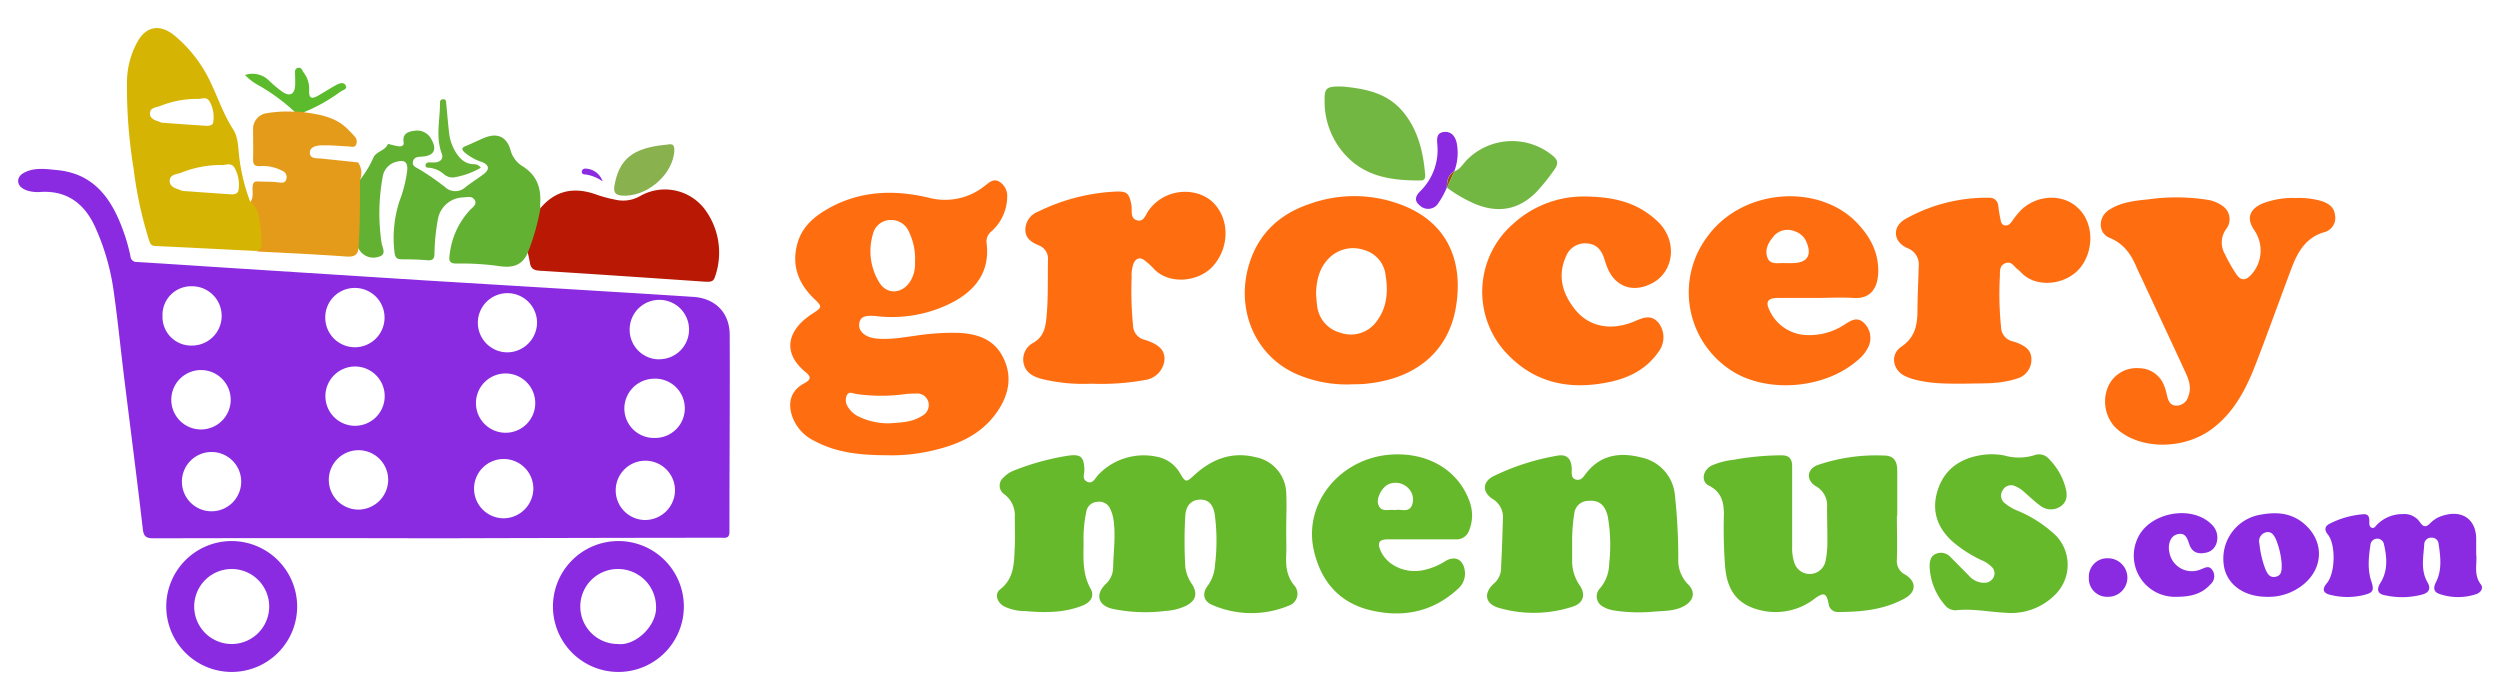 <svg id="Layer_1" data-name="Layer 1" xmlns="http://www.w3.org/2000/svg" viewBox="0 0 500 140"><defs><style>.cls-1{fill:#fe6e11;}.cls-2{fill:#73b743;}.cls-3{fill:#8a2be2;}.cls-4{fill:#8e5502;}.cls-5{fill:#67b92c;}.cls-6{fill:#b81804;}.cls-7{fill:#63b133;}.cls-8{fill:#e49b19;}.cls-9{fill:#89b24f;}.cls-10{fill:#5cbb2c;}.cls-11{fill:#66b233;}.cls-12{fill:#d5b404;}</style></defs><path class="cls-1" d="M200.63,71.49c-1.8-3.62-5.09-4.72-8.82-4.91a47.83,47.83,0,0,0-8.7.56c-2.71.36-5.42.88-8.17.52-2-.27-3.27-1.47-3.1-2.89s1.1-1.77,3.48-1.54a26.44,26.44,0,0,0,14.93-2.63c4.84-2.48,7.78-6.22,7.07-12a2.52,2.52,0,0,1,.93-2.29,9.41,9.41,0,0,0,3.19-6.92,3.33,3.33,0,0,0-1.62-3.08c-1.15-.65-2,.2-2.81.82a12.68,12.68,0,0,1-11.18,2.43c-6.9-1.64-13.63-1.47-20,2.05-2.88,1.59-5.34,3.65-6.3,6.9-1.3,4.45.08,8.2,3.41,11.35,1.54,1.46,1.45,1.63-.31,2.78a14.68,14.68,0,0,0-2.33,1.81c-3,3-3,6.36.09,9.33a10.38,10.38,0,0,0,.78.69c1.05.86,1.05,1.46-.25,2.15-2.55,1.35-3.39,3.53-2.59,6.32a8.66,8.66,0,0,0,4.55,5.24c4.5,2.43,9.41,2.85,14.4,2.87a35.84,35.84,0,0,0,8.33-.74c5.66-1.19,10.83-3.28,14.13-8.41C201.85,78.61,202.44,75.12,200.63,71.49ZM174.56,46.91A3.65,3.65,0,0,1,178.08,44a3.86,3.86,0,0,1,3.73,2.4A12.42,12.42,0,0,1,183,52.48a6.45,6.45,0,0,1-1,3.86c-1.56,2.4-4.52,2.64-6.06.28A11.9,11.9,0,0,1,174.56,46.91Zm9.8,36.29c-2,1.3-4.29,1.29-6.56,1.47a13.84,13.84,0,0,1-6.22-1.43,5.06,5.06,0,0,1-2-1.87,2.4,2.4,0,0,1-.2-2.34c.46-.86,1.27-.31,1.9-.23a35,35,0,0,0,9.91,0,17.51,17.51,0,0,1,1.92-.08,2.32,2.32,0,0,1,2.56,1.66A2.43,2.43,0,0,1,184.36,83.2Z"/><path class="cls-1" d="M467,43c-.18-1.65-1.39-2.36-2.75-2.81a16.35,16.35,0,0,0-5-.59,16.85,16.85,0,0,0-6.83,1.13c-2.6,1.19-3.14,3-1.57,5.3a7.15,7.15,0,0,1-.75,9.06c-1,1-1.88,1.05-2.74-.11A29.86,29.86,0,0,1,445,50.85a4.56,4.56,0,0,1,.25-5.06,3.2,3.2,0,0,0-.62-4.52A7.22,7.22,0,0,0,441.76,40a40.44,40.44,0,0,0-12.18-.12c-2.73.27-5.47.57-7.83,2.14-2.15,1.43-2.16,4.6.16,5.54,2.81,1.15,4.27,3.24,5.37,5.82.45,1.07,1,2.11,1.46,3.16,2.8,6,5.62,12,8.38,18,.67,1.48,1.22,3,.55,4.71a2.49,2.49,0,0,1-2.45,1.88c-1.22-.06-1.57-1-1.81-2a12.11,12.11,0,0,0-.58-2,5.39,5.39,0,0,0-5-3.49,6.21,6.21,0,0,0-6.2,3.66,7.58,7.58,0,0,0,1.26,8c4.49,4.66,13.66,4.85,19.51.48,4.55-3.4,6.93-8.22,8.88-13.3,2.4-6.23,4.65-12.53,7-18.77,1.24-3.27,2.84-6.21,6.63-7.29A2.93,2.93,0,0,0,467,43Z"/><path class="cls-1" d="M259.32,74.82a25.11,25.11,0,0,0,10.73,2.06c1.22-.06,2.45,0,3.67-.19,9-1,15.92-6,17.47-15.3s-1.83-16.83-10.53-20.28A26.36,26.36,0,0,0,262,40.76c-6,2-10.25,5.86-12.15,12C247.05,61.87,251,71.18,259.32,74.82ZM266,51.44A6.78,6.78,0,0,1,272.82,50a5.91,5.91,0,0,1,4.31,5.16c.57,3.41.18,6.64-2,9.37a6.34,6.34,0,0,1-7.1,2A6.27,6.27,0,0,1,263.41,61c-.11-.74-.13-1.5-.2-2.25C263.28,56,263.9,53.38,266,51.44Z"/><path class="cls-1" d="M206.72,68.53a3.76,3.76,0,0,0-2,4.13c.38,1.79,1.78,2.61,3.44,3.08a34.9,34.9,0,0,0,10.13,1A48.83,48.83,0,0,0,229,76a4.54,4.54,0,0,0,3.89-3.91c.13-1.87-.84-3-3.29-3.91-.22-.08-.43-.16-.66-.22a3,3,0,0,1-2.33-2.87,69.55,69.55,0,0,1-.28-9.57,7.47,7.47,0,0,1,.35-2.75c.42-1,1.16-1.47,2.17-.74a14,14,0,0,1,1.94,1.75c3,3.2,8.9,2.65,11.78-.53,3.35-3.71,3.37-9.38.14-12.66-3-3.07-9.39-3.28-12.91,1.39-.64.84-1,2.51-2.42,2.08s-.9-2-1.1-3.07c-.43-2.33-.85-2.78-3.21-2.67a39.2,39.2,0,0,0-15.43,4,3.9,3.9,0,0,0-2.57,3.64c0,1.77,1.3,2.52,2.66,3.1a2.86,2.86,0,0,1,1.86,3c-.06,3.89.08,7.78-.32,11.68C209.07,65.72,208.61,67.39,206.72,68.53Z"/><path class="cls-1" d="M345.74,73.75c7,5,19,4.23,25.75-1.67a7.7,7.7,0,0,0,2.25-2.84,4.17,4.17,0,0,0-1.07-4.77c-1.43-1.2-2.57-.28-3.78.45A12.68,12.68,0,0,1,361.1,67,8.42,8.42,0,0,1,354,62.26c-1-1.9-.47-2.67,1.61-2.67,2.57,0,5.13,0,7.69,0s4.91-.16,7.34,0c3.64.28,4.86-2.2,5-4.89.18-4-1.49-7.21-4.12-10-7.5-8-22.74-7.19-29.91,2.44A18.59,18.59,0,0,0,345.74,73.75Zm9-26.52a3.67,3.67,0,0,1,4.13-1,3.76,3.76,0,0,1,2.4,2.13c1.18,2.71.18,4.24-2.8,4.26h-1.39c-1.29-.1-3,.47-3.59-1.08S353.66,48.45,354.77,47.23Z"/><path class="cls-1" d="M322,76.38c3.91-.84,7.35-2.61,9.69-6a4.76,4.76,0,0,0,0-5.84c-1.49-1.72-3.07-1-4.75-.29-4.7,2-9.18,1.15-12-2.44-2.49-3.16-3.48-6.71-1.72-10.58a4.08,4.08,0,0,1,4.2-2.54c1.88.12,2.87,1.32,3.41,3,.16.49.32,1,.5,1.48,1.52,4.2,5.3,5.58,9.25,3.39,4.4-2.45,4.88-8.63.87-12.35s-8.61-4.92-15-4.91a20.87,20.87,0,0,0-13.73,5.39,18,18,0,0,0-.89,26.5C307.48,76.85,314.4,78,322,76.38Z"/><path class="cls-1" d="M404.15,42.07a17.41,17.41,0,0,0-1.74,2.17c-.36.5-.73.91-1.41.84s-.82-.73-.92-1.29c-.17-.85-.32-1.71-.42-2.57a1.72,1.72,0,0,0-1.88-1.67,33.07,33.07,0,0,0-16.72,4.26c-2.69,1.57-2.44,4.55.41,5.81a3.48,3.48,0,0,1,2.27,3.68c-.08,3-.23,5.92-.25,8.88s-.53,5.35-3.25,7.18C378,70.89,378.5,74,381,75.21a11.13,11.13,0,0,0,2.48.83c3,.71,6,.73,10.46.68,2.22-.09,5.92.17,9.45-1a3.92,3.92,0,0,0,2.89-3.89c0-1.91-1.37-2.68-2.89-3.29a8,8,0,0,0-.83-.26,3,3,0,0,1-2.35-2.86,66.46,66.46,0,0,1-.23-10.27c0-1-.06-2.09,1.13-2.52s1.63.61,2.33,1.17a7.26,7.26,0,0,1,.78.69c3,3.24,9,2.51,11.8-.91s2.8-9-.44-12C412.54,38.67,407.36,38.92,404.15,42.07Z"/><path class="cls-2" d="M270.2,32.1c3.95,3.5,8.89,4,13.93,4,.82,0,.95-.52.9-1.17-.38-4.59-1.44-9-4.46-12.61-3.25-3.91-7.89-4.58-11.84-5-3.41-.11-3.86.17-3.81,2.85A15.74,15.74,0,0,0,270.2,32.1Z"/><path class="cls-2" d="M289.38,37.52a27.8,27.8,0,0,0,5.72,3.3c4.57,1.85,8.63,1.16,12.15-2.39A38.54,38.54,0,0,0,310.82,34c1.05-1.41.69-2.15-.55-3.08a12.74,12.74,0,0,0-16.77.94c-.86.81-1.41,2-2.61,2.4-.51,1.1-1,2.21-1.51,3.31Z"/><path class="cls-3" d="M284,38.29c-.78.8-1.27,1.75-.15,2.7a2.42,2.42,0,0,0,3.56,0,17.08,17.08,0,0,0,1.95-3.46h0c0-1.32.23-2.56,1.51-3.31a10.36,10.36,0,0,0,.5-5.48c-.25-1.32-1-2.49-2.54-2.35s-1.46,1.39-1.37,2.43A11.55,11.55,0,0,1,284,38.29Z"/><path class="cls-4" d="M289.38,37.52c.5-1.1,1-2.21,1.51-3.31C289.61,35,289.4,36.2,289.38,37.52Z"/><path class="cls-5" d="M257.24,111c.07-1.62,0-3.25,0-4.88h0c0-2.56.14-5.13,0-7.67a7.52,7.52,0,0,0-6.05-7c-4.87-1.22-8.91.39-12.46,3.69-1.48,1.37-1.64,1.33-2.68-.41a6.77,6.77,0,0,0-4.8-3.41,12.56,12.56,0,0,0-11.52,3.56c-.66.64-1.12,2-2.27,1.48s-.53-1.67-.58-2.56c-.13-2.49-.75-3-3.29-2.66a50.17,50.17,0,0,0-10.76,2.95,5.55,5.55,0,0,0-2.15,1.44,2.07,2.07,0,0,0,.18,3.32,5.24,5.24,0,0,1,2.1,4.55c0,2,.09,4,0,5.93-.18,3.09,0,6.28-2.94,8.55-1.14.88-.64,2.52.69,3.34a9.58,9.58,0,0,0,4.38,1c3.91.34,7.81.37,11.52-1.15,1.62-.67,2.3-1.94,1.52-3.32-1.65-2.92-1.45-6-1.41-9.18a25.61,25.61,0,0,1,.58-6.41,2.3,2.3,0,0,1,2.12-1.78,2.37,2.37,0,0,1,2.6,1.35,7.38,7.38,0,0,1,.67,2.15c.49,3.2,0,6.38-.06,9.57a4.54,4.54,0,0,1-1.51,3.38c-2.12,2.07-1.51,4.25,1.37,4.94a32.53,32.53,0,0,0,10.6.42,11.17,11.17,0,0,0,4.05-1c2-1,2.43-2.39,1.33-4.26a7.78,7.78,0,0,1-1.41-3.52,90.57,90.57,0,0,1,0-10.29c.13-2,1.18-3.09,2.81-3.19s2.71.78,3.07,2.87A40,40,0,0,1,243,113a7.75,7.75,0,0,1-1.49,4.19c-1.12,1.52-.81,3,.85,3.76a19.56,19.56,0,0,0,15.45.16,2.5,2.5,0,0,0,1.15-3.9C257.36,115.36,257.14,113.29,257.24,111Z"/><path class="cls-5" d="M335.66,111.74A116.57,116.57,0,0,0,335,99.21a8.47,8.47,0,0,0-6.76-7.72c-4.22-1.09-8.13-.55-11,3.15-.56.71-1,1.56-2.06,1.27s-.79-1.39-.83-2.21c-.1-2-1-2.9-2.85-2.57a47,47,0,0,0-12.76,4.09c-2.25,1.12-2.37,3.19-.21,4.58a4.23,4.23,0,0,1,2.05,4.09c-.1,3.13-.18,6.27-.36,9.4a4.19,4.19,0,0,1-1.29,3.29c-2.28,1.93-2,4.19.86,5a25,25,0,0,0,14.8-.27c2.11-.67,2.62-2.48,1.31-4.29a8.62,8.62,0,0,1-1.47-5.1c0-1.16,0-2.32,0-3.91a35.12,35.12,0,0,1,.45-5.47,2.82,2.82,0,0,1,2.82-2.37c2.08-.19,3.31.77,3.86,3.16a33.06,33.06,0,0,1,.28,9.37,7.8,7.8,0,0,1-1.95,5.09,2.3,2.3,0,0,0,.75,3.56,6,6,0,0,0,2.13.74,32.67,32.67,0,0,0,8,.24c2.06-.17,4.21-.07,6.12-1.16s2.22-2.83.74-4.29A6.78,6.78,0,0,1,335.66,111.74Z"/><path class="cls-5" d="M381,114.9a3,3,0,0,1-1.62-3c.09-2.9,0-5.81,0-8.72h.07c0-3,0-6,0-9.07,0-2-.78-3-2.64-3A36,36,0,0,0,363.56,93c-2.2.81-2.41,3-.39,4.25a4.33,4.33,0,0,1,2.24,4.16c0,2.5.09,5,.06,7.5a18.19,18.19,0,0,1-.36,3.28,3.23,3.23,0,0,1-6.29.21,9.21,9.21,0,0,1-.39-3.1c0-5.35,0-10.7,0-16.05,0-1.6-.69-2.2-2.2-2.19a55.64,55.64,0,0,0-9.55.9,14.72,14.72,0,0,0-4.37,1.16c-1.8.94-2.15,3.21-.53,4,2.48,1.25,3,3.27,3,5.77a99.09,99.09,0,0,0,.26,10.62c.48,5.09,2.88,7.8,7.92,8.72a12.74,12.74,0,0,0,10-2.52c1.83-1.31,2.31-1.12,2.76,1a1.82,1.82,0,0,0,1.88,1.69c4.58,0,9.08-.42,13.19-2.63C383.32,118.47,383.36,116.31,381,114.9Z"/><path class="cls-5" d="M278.52,90.9c-10.35.52-17.9,9.66-15.76,19.14,1.4,6.19,5.06,10.5,11.31,12,6.48,1.55,12.49.39,17.53-4.28a4,4,0,0,0,1.36-3.61c-.31-2.3-2-3.12-4-1.86a13.08,13.08,0,0,1-4.17,1.71c-3.61.83-7.41-.89-8.69-3.89-.66-1.55-.29-2.21,1.39-2.24,2.33,0,4.66,0,7,0h0c2.21,0,4.43,0,6.64,0a2.64,2.64,0,0,0,2.7-1.79,8,8,0,0,0,0-6C291.6,94.08,285.71,90.53,278.52,90.9Zm3.87,10.16c-.65,1.56-2.24.7-3.25.94a3.38,3.38,0,0,1-.34,0c-1.11-.17-2.56.55-3.14-1.08-.43-1.19.58-3.24,1.89-4a3.54,3.54,0,0,1,4,.61A3.2,3.2,0,0,1,282.39,101.06Z"/><path class="cls-5" d="M403.63,102.19a9.34,9.34,0,0,1-2.69-1.58,1.88,1.88,0,0,1-.42-2.52,1.91,1.91,0,0,1,2.56-.84,6.16,6.16,0,0,1,1.74,1.14c1.06.91,2.06,1.9,3.19,2.71a3.43,3.43,0,0,0,4.09.19c1.33-.89,1.43-2.3,1-3.76a12.67,12.67,0,0,0-3.25-5.68A2.61,2.61,0,0,0,407,91a10.52,10.52,0,0,1-6.16.09,13.35,13.35,0,0,0-5,0c-4.11.75-7.07,3-8.32,7s-.11,7.44,3,10.23a25.37,25.37,0,0,0,5.7,3.68,6.3,6.3,0,0,1,2.05,1.31,1.78,1.78,0,0,1,.49,2.06,2,2,0,0,1-1.8,1.18,3.93,3.93,0,0,1-3.1-1.34l-3.68-3.72a2.61,2.61,0,0,0-3-.73c-1.12.49-1.27,1.58-1.25,2.67a12.49,12.49,0,0,0,3.07,7.61,2.61,2.61,0,0,0,2.31,1c3.29-.34,6.5.35,9.75.51a12.4,12.4,0,0,0,10.25-3.9,8.42,8.42,0,0,0-.11-11.52A25.13,25.13,0,0,0,403.63,102.19Z"/><path class="cls-3" d="M496.16,116.87c-1.51-2-.67-4.16-.92-6,0-1.19,0-2.12,0-3.05,0-3.93-2.76-5.88-6.57-4.72a5.77,5.77,0,0,0-2.54,1.46c-.83.86-1.38,1-2.14-.12a3.77,3.77,0,0,0-3.47-1.62,7.09,7.09,0,0,0-5.15,2.15c-.27.27-.5.75-1,.59s-.52-.72-.5-1.17c0-.92-.09-1.65-1.29-1.54a17.9,17.9,0,0,0-6.65,1.89c-1,.51-1.09,1.26-.37,2.15,1.64,2,1.51,7.74-.19,9.75-1,1.17-.8,2,.74,2.34a13.73,13.73,0,0,0,6.74,0c1.8-.45,2-.94,1.42-2.71-.82-2.43-.53-4.93-.17-7.4a1.37,1.37,0,0,1,2.64-.23c.66,2.74.91,5.47-.69,8-.72,1.15-.58,2.1.76,2.37a15.61,15.61,0,0,0,7.77-.14c1.22-.37,1.64-1.18.92-2.42-1.42-2.43-.8-5.08-.65-7.65a1.38,1.38,0,0,1,1.45-1.27,1.35,1.35,0,0,1,1.4,1.1c.4,2.64.76,5.35-.52,7.83-.63,1.24-.34,2,.74,2.34a11.4,11.4,0,0,0,7.21.06C496.14,118.57,496.76,117.65,496.16,116.87Z"/><path class="cls-3" d="M460.8,104.73c-2.55-2.17-5.55-2.39-8.71-1.79a8.89,8.89,0,0,0-7.38,9.66c.32,4,3.78,6.71,8.51,6.76a11,11,0,0,0,6.31-1.65C464.65,114.56,465.26,108.54,460.8,104.73Zm-5.61,10.61c-1.24.3-1.73-.61-2.13-1.56a20,20,0,0,1-1.18-5.06,1.83,1.83,0,0,1,1.22-2.23c1.14-.33,1.68.5,2.09,1.38a16,16,0,0,1,1.14,4.85C456.37,114.06,456.35,115.06,455.19,115.34Z"/><path class="cls-3" d="M427.45,107.83a8.23,8.23,0,0,0,7.86,11.53c2.95,0,5.13-.63,6.79-2.5a2.14,2.14,0,0,0,.36-2.86c-.68-1-1.47-.43-2.31-.12a4.56,4.56,0,0,1-6.28-3.44c-.35-1.63.25-3.16,1.45-3.54,1.83-.56,2.14.85,2.58,2.06.56,1.56,1.76,1.9,3.22,1.59a2.71,2.71,0,0,0,2.2-2,3.6,3.6,0,0,0-1-3.67C438.26,100.82,429.66,102.52,427.45,107.83Z"/><path class="cls-3" d="M421.57,111.65a3.68,3.68,0,0,0-3.8,3.88,3.64,3.64,0,0,0,3.82,3.83,3.84,3.84,0,0,0,3.89-3.85A3.89,3.89,0,0,0,421.57,111.65Z"/><path class="cls-6" d="M108.09,41.63c3.17-3.77,7.07-4.28,11.5-2.6a26.72,26.72,0,0,0,3.36.88,6.85,6.85,0,0,0,5.2-.77,10,10,0,0,1,13.07,3.08A14.53,14.53,0,0,1,143,55.35c-.33,1.09-1,1-1.84,1-11.09-.76-22.17-1.52-33.26-2.21-1.13-.07-1.73-.44-1.91-1.53-.12-.69-.27-1.37-.41-2a1.54,1.54,0,0,1,0-1.65,23.56,23.56,0,0,0,1.79-6.13A1.35,1.35,0,0,1,108.09,41.63Z"/><path class="cls-7" d="M108.09,41.63a45.06,45.06,0,0,1-2.52,8.89c-1.17,2.69-3.19,3.12-5.93,2.67a55.44,55.44,0,0,0-8.36-.48c-1.36,0-1.53-.56-1.36-1.69A15.65,15.65,0,0,1,94,42c.52-.53,1.47-1.13.94-2s-1.47-.57-2.26-.52a5.28,5.28,0,0,0-5.11,4.43,40.43,40.43,0,0,0-.67,6.76c0,1-.29,1.47-1.41,1.38-1.68-.14-3.37-.19-5.06-.19-1,0-1.4-.27-1.52-1.36a23.72,23.72,0,0,1,1-10.31,26.49,26.49,0,0,0,1.53-6.07c.16-1.71-.53-2.23-2.19-1.75a3.62,3.62,0,0,0-2.72,3.07,40.21,40.21,0,0,0-.21,13.18c.14.87,1,2.2-.37,2.66a3.32,3.32,0,0,1-4.26-1.63A1.72,1.72,0,0,1,71.19,48c.5-3.87.12-7.76.47-11.63a20.16,20.16,0,0,0,3-4.8c.54-1.31,2.3-1.37,2.87-2.68a.44.44,0,0,1,.5,0c.56.13,1.12.29,1.69.37s1.14-.13,1-.82c-.24-1.66.77-2.09,2.09-2.27A3.21,3.21,0,0,1,86.35,28c1.08,2,.39,3.14-1.88,3.32-.77.07-1.61,0-1.87.95s.67,1.23,1.28,1.6A49.17,49.17,0,0,1,89,37.41a3,3,0,0,0,4.12,0c1.18-.93,2.48-1.71,3.67-2.64s1-1.76-.31-2.33a10.39,10.39,0,0,1-3.61-2c-.6-.61-.53-.9.24-1.22,1.28-.51,2.5-1.14,3.77-1.66,2.57-1.05,4.42-.24,5.21,2.4a5.42,5.42,0,0,0,2.34,3.24c2.88,1.75,3.86,4.34,3.6,7.55A6.41,6.41,0,0,0,108.09,41.63Z"/><path class="cls-8" d="M72,36c0,4.54,0,9.09-.29,13.63-.17,1.54-1.07,1.77-2.5,1.67-5.93-.42-11.88-.71-17.82-1,.71-.64.39-1.41.38-2.19a14.6,14.6,0,0,0-1.73-7.67c.77-1,.38-2.1.49-3.15.09-.78.31-1,1-1,1.39.08,2.79,0,4.17.19.71.08,1.3.19,1.55-.61a1.34,1.34,0,0,0-.8-1.71,8.2,8.2,0,0,0-4.38-.94c-1.2.09-1.48-.37-1.45-1.47.05-1.91,0-3.83,0-5.74a3.16,3.16,0,0,1,2.65-3.36,25.22,25.22,0,0,1,5.56-.31,1.36,1.36,0,0,1,2,.12c3.31.45,6.57,1,9,3.67A15.67,15.67,0,0,1,71,27.37,1.49,1.49,0,0,1,71.19,29c-.33.56-.94.31-1.44.29-1.74-.07-3.48-.27-5.22-.22-1.05,0-2.6.22-2.56,1.52s1.55,1,2.56,1.15l7.08.74A3.72,3.72,0,0,1,72,36Z"/><path class="cls-9" d="M133.43,28.92c1.44-.34,1.59.45,1.35,2-.75,4.54-5.77,8.55-10.43,8.2-1.29-.1-1.69-.69-1.46-2C123.82,31.91,126.4,29.54,133.43,28.92Z"/><path class="cls-10" d="M60.86,22.41l-2-.12A39.26,39.26,0,0,0,52,17.22,11.3,11.3,0,0,1,49,15a4.69,4.69,0,0,1,4.77,1.08,23,23,0,0,0,2.8,2.34c1.43.93,2.34.41,2.45-1.27.05-.69,0-1.39,0-2.09,0-.54-.19-1.28.55-1.48s.84.49,1.14.9a5.27,5.27,0,0,1,1.12,3.56c-.07,1.62.42,1.87,1.85,1.06,1.21-.69,2.38-1.46,3.6-2.12.61-.33,1.48-.64,1.86.12s-.56.91-1,1.2A34.15,34.15,0,0,1,60.86,22.41Z"/><path class="cls-11" d="M96.16,33.55a15.82,15.82,0,0,1-5,1.86,2.59,2.59,0,0,1-2.29-.5,5.33,5.33,0,0,0-3-1.36c-.33,0-.78,0-.76-.48s.36-.57.73-.6a12.83,12.83,0,0,0,1.39,0c.94-.19,1.49-.78,1.12-1.76-1.24-3.3-.36-6.65-.35-10,0-.38,0-.85.63-.86s.58.48.61.85c.21,2,.35,3.93.58,5.89A9.31,9.31,0,0,0,91,30.19c.87,1.47,1.92,2.62,3.8,2.65A1.64,1.64,0,0,1,96.16,33.55Z"/><path class="cls-3" d="M120.53,36.29a7.61,7.61,0,0,0-3.49-1.4c-.37,0-.73-.15-.68-.59s.47-.64.9-.57A3.73,3.73,0,0,1,120.53,36.29Z"/><path class="cls-3" d="M145.94,67c0-4.42-2.85-7.33-7.24-7.62-9.82-.65-19.64-1.22-29.45-1.83L84.84,56.07l-37-2.36c-6.8-.43-13.6-.9-20.4-1.31a1.23,1.23,0,0,1-1.35-1.18,36.88,36.88,0,0,0-1.37-4.86C22.42,39.9,18.92,34.67,11.26,34c-2-.19-4.06-.5-6,.33-.9.37-1.7,1-1.62,2s1,1.51,1.89,1.81a7.16,7.16,0,0,0,2.6.25c5.31-.32,8.76,2.39,10.86,6.92a46.43,46.43,0,0,1,3.73,12.83C23.56,64,24.14,70,24.88,75.91c1.23,10,2.53,19.91,3.68,29.88.18,1.54.69,1.87,2.14,1.87q28.34-.07,56.66,0s37.89-.11,56.83-.11c.86,0,1.71.22,1.7-1.22C145.88,93.2,146,80.11,145.94,67ZM32.5,63.25a5.74,5.74,0,0,1,5.83-6,5.93,5.93,0,1,1,.15,11.86A5.73,5.73,0,0,1,32.5,63.25Zm1.76,16.64a5.94,5.94,0,1,1,5.82,6A5.93,5.93,0,0,1,34.26,79.89Zm8.05,22.37a5.93,5.93,0,1,1,5.93-5.85A5.94,5.94,0,0,1,42.31,102.26ZM70.94,57.59a5.93,5.93,0,1,1-5.89,5.89A5.89,5.89,0,0,1,70.94,57.59Zm.14,15.71a5.93,5.93,0,1,1-6,5.92A5.94,5.94,0,0,1,71.08,73.3Zm.56,28.62a5.94,5.94,0,1,1,6-6A6,6,0,0,1,71.64,101.92Zm29.15,1.74a5.93,5.93,0,1,1,5.88-6.08A6,6,0,0,1,100.79,103.66ZM101,86.55a5.93,5.93,0,1,1,6.05-5.9A5.93,5.93,0,0,1,101,86.55Zm.57-16.08a5.92,5.92,0,1,1,5.84-5.93A6,6,0,0,1,101.53,70.47ZM128.87,104A5.93,5.93,0,1,1,135,98.2,6,6,0,0,1,128.87,104Zm2-16.41a5.91,5.91,0,0,1-6-5.93,6,6,0,0,1,5.85-5.92,5.93,5.93,0,1,1,.17,11.85Zm1-15.72A5.91,5.91,0,0,1,125.93,66a5.94,5.94,0,1,1,5.93,5.85Z"/><path class="cls-3" d="M123.56,108.21a13.09,13.09,0,1,0,13.21,13A13.09,13.09,0,0,0,123.56,108.21Zm0,20.59a7.5,7.5,0,0,1,0-15,7.6,7.6,0,0,1,7.65,7.58C131.36,125.24,127,129.25,123.55,128.8Z"/><path class="cls-3" d="M46.09,108.21a13.09,13.09,0,1,0,13.34,12.85A13.13,13.13,0,0,0,46.09,108.21Zm.17,20.59a7.5,7.5,0,1,1,7.58-7.45A7.5,7.5,0,0,1,46.26,128.8Z"/><path class="cls-12" d="M51.81,43.41a4.53,4.53,0,0,0-1.76-3.06,37,37,0,0,1-2.24-9.28c-.19-1.78-.2-3.68-1.2-5.23-1.79-2.76-2.85-5.84-4.22-8.78a27.23,27.23,0,0,0-7.48-9.95c-3-2.43-5.82-1.88-7.58,1.55A16.92,16.92,0,0,0,25.4,16a100.9,100.9,0,0,0,1.34,17.87A79,79,0,0,0,29.8,48c.21.61.34,1.16,1.23,1.2,6.79.31,13.58.68,20.37,1a1.47,1.47,0,0,0,.94-1.65A38.58,38.58,0,0,0,51.81,43.41ZM32.22,24.5c-.9-.41-2.2-.56-2.23-1.77s1.22-1.24,2-1.51a19.56,19.56,0,0,1,7.59-1.44c.54.1,1.63-.57,2.3.45a6.33,6.33,0,0,1,.78,4.09c0,.74-.79.88-1.41.84-2.92-.18-5.84-.4-8.77-.61A.71.71,0,0,1,32.22,24.5ZM47.71,37.94c-.05.8-.86,1-1.53.92-3.17-.2-6.34-.44-9.51-.66a.88.88,0,0,1-.32-.07c-1-.44-2.38-.6-2.41-1.91s1.32-1.35,2.19-1.64A21.45,21.45,0,0,1,44.37,33c.58.11,1.77-.61,2.5.49A6.84,6.84,0,0,1,47.71,37.94Z"/></svg>